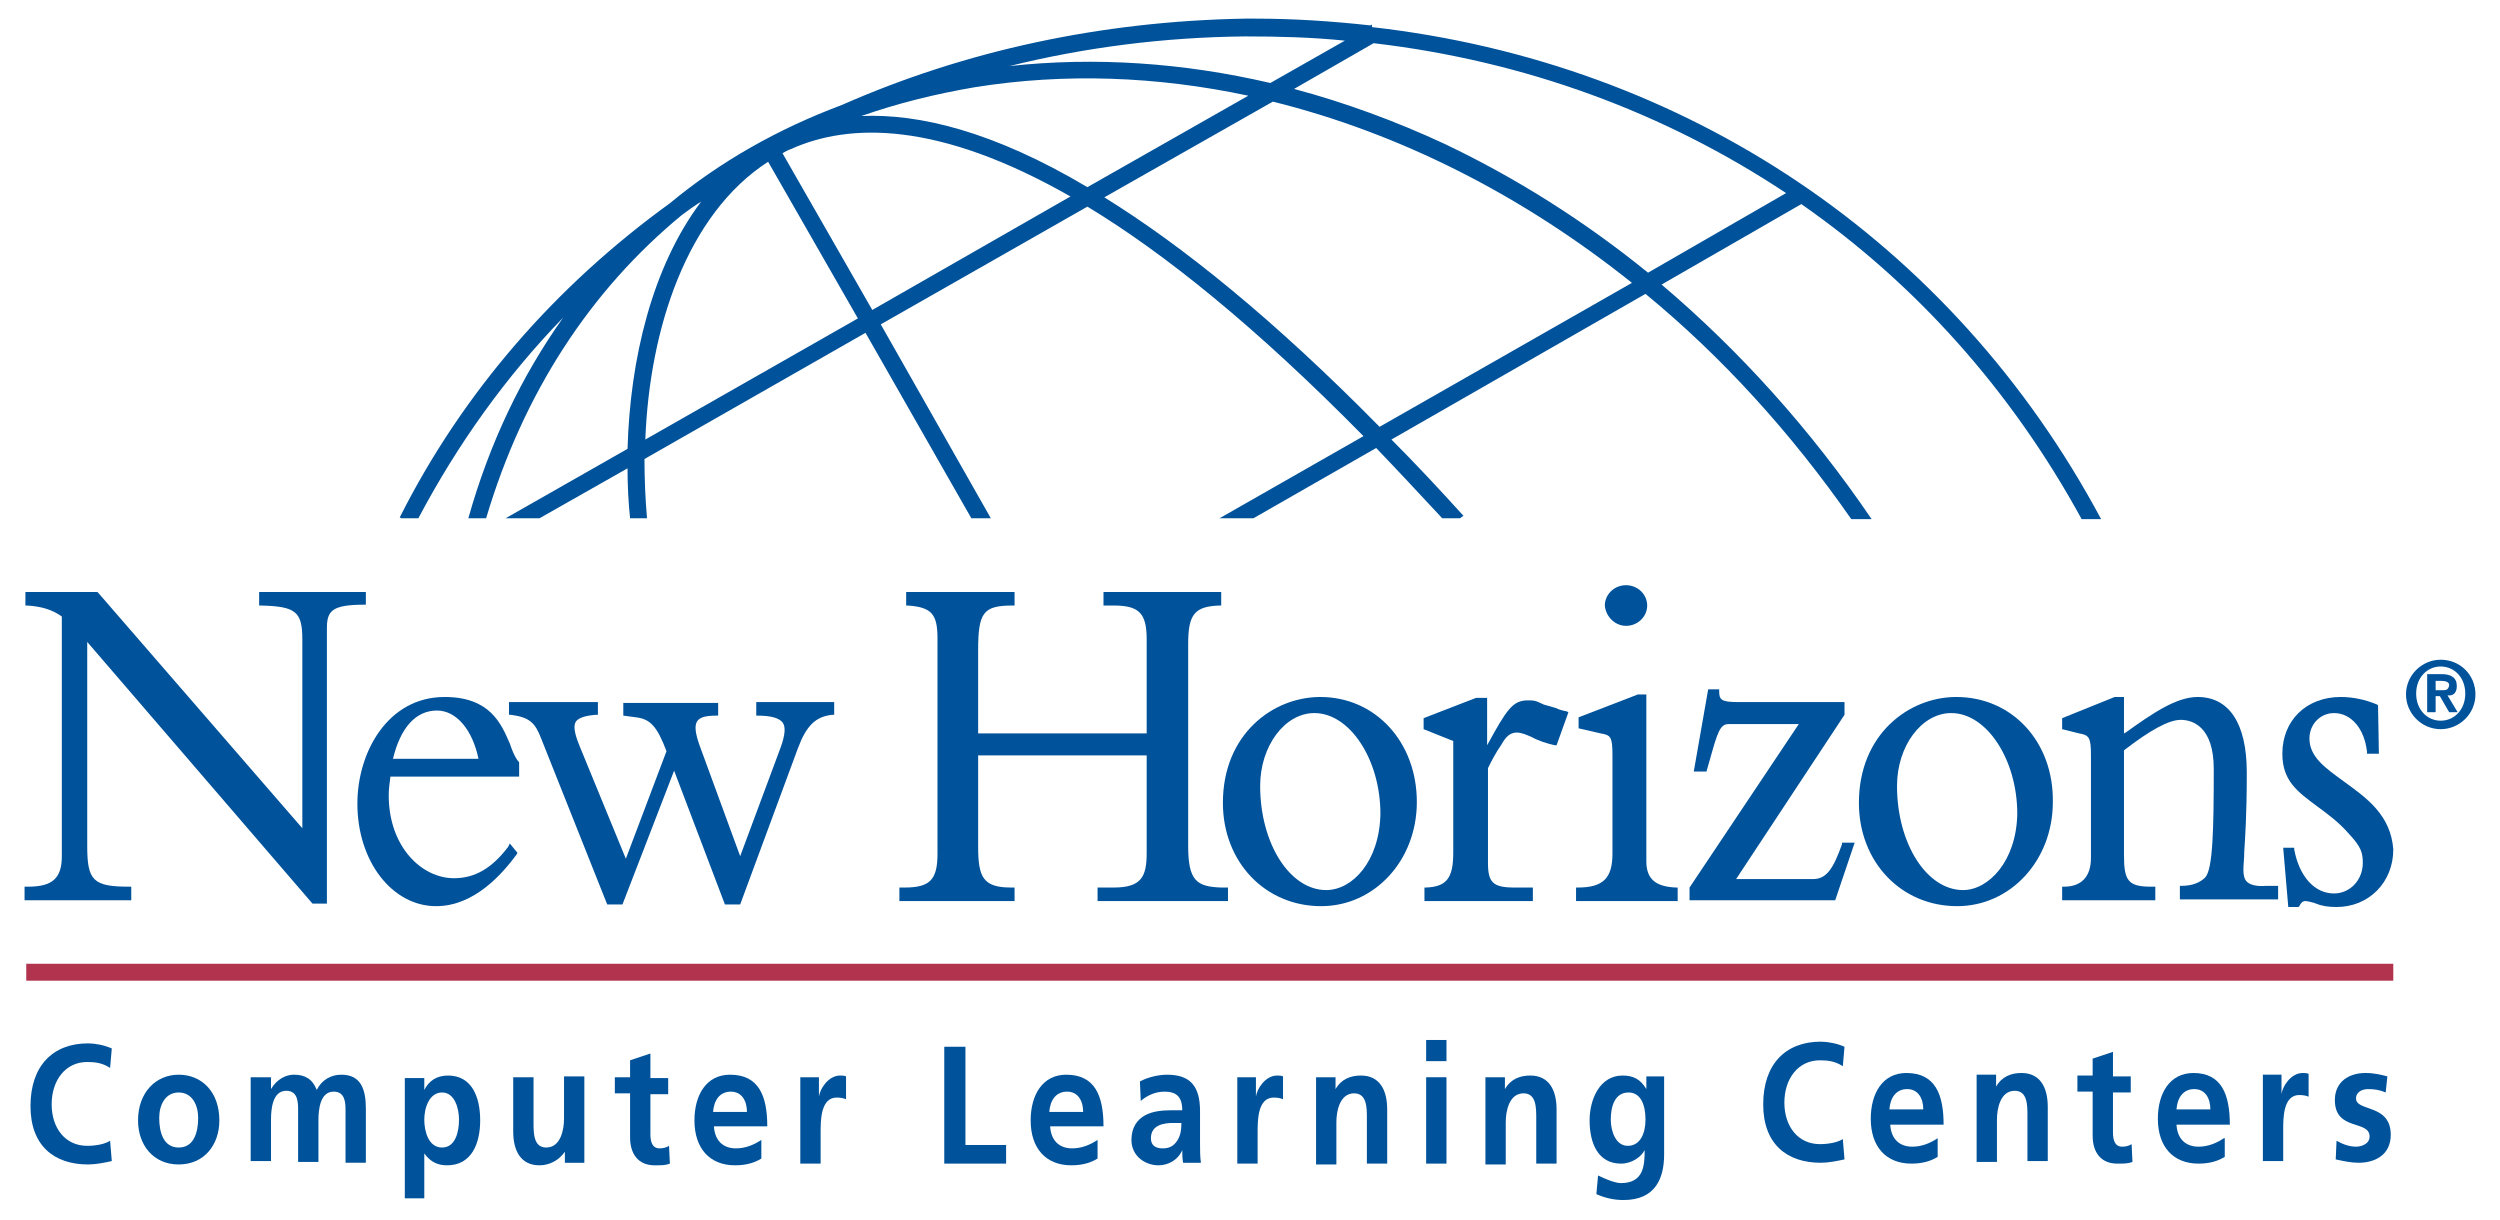 <?xml version="1.0" encoding="utf-8"?>
<!-- Generator: Adobe Illustrator 21.0.0, SVG Export Plug-In . SVG Version: 6.00 Build 0)  -->
<svg version="1.1" id="Layer_1" xmlns="http://www.w3.org/2000/svg" xmlns:xlink="http://www.w3.org/1999/xlink" x="0px" y="0px"
	 viewBox="0 0 295.2 144" style="enable-background:new 0 0 295.2 144;" xml:space="preserve">
<style type="text/css">
	.st0{fill:#B2334E;}
	.st1{fill:#00529B;}
	.st2{fill:none;}
</style>
<rect x="3.1" y="113.8" class="st0" width="279.5" height="2"/>
<path class="st1" d="M13.2,137.1c-0.9,0.2-1.9,0.4-2.8,0.4c-4,0-6.8-2.2-6.8-6.9c0-4.7,2.6-7.4,6.8-7.4c0.8,0,1.9,0.2,2.8,0.6
	l-0.2,2.3c-0.9-0.6-1.8-0.7-2.7-0.7c-2.6,0-4.2,2.2-4.2,5c0,2.8,1.6,4.9,4.2,4.9c1,0,2.1-0.2,2.7-0.6L13.2,137.1z"/>
<path class="st1" d="M18.8,132c0-1.5,0.7-3,2.3-3c1.6,0,2.3,1.5,2.3,3c0,1.7-0.5,3.5-2.3,3.5C19.3,135.5,18.8,133.7,18.8,132z
	 M16.3,132.3c0,2.9,1.8,5.2,4.8,5.2c3,0,4.8-2.3,4.8-5.2c0-3.4-2.1-5.4-4.8-5.4C18.4,126.9,16.3,129,16.3,132.3z"/>
<path class="st1" d="M29.8,127.2H32v1.4h0c0.7-1.2,1.8-1.7,2.7-1.7c1.3,0,2.2,0.5,2.7,1.8c0.6-1.2,1.7-1.8,2.9-1.8
	c2.3,0,2.9,1.7,2.9,4v6.4h-2.4v-6.1c0-0.9,0-2.3-1.4-2.3c-1.6,0-1.8,2.1-1.8,3.4v4.9h-2.4v-6.1c0-0.9,0-2.3-1.4-2.3
	c-1.6,0-1.8,2.1-1.8,3.4v4.9h-2.4V127.2z"/>
<path class="st1" d="M52.2,129c1.5,0,2,1.9,2,3.2c0,1.4-0.4,3.3-2,3.3c-1.6,0-2.1-1.9-2.1-3.3C50.1,130.8,50.7,129,52.2,129z
	 M47.7,141.5h2.4v-5.3h0c0.8,1.1,1.7,1.4,2.7,1.4c2.9,0,3.9-2.6,3.9-5.3c0-2.8-1-5.3-3.8-5.3c-1.4,0-2.3,0.7-2.8,1.7h0v-1.4h-2.3
	V141.5z"/>
<path class="st1" d="M69,137.3h-2.3V136h0c-0.7,1-1.8,1.6-3,1.6c-2.2,0-3.1-1.7-3.1-4v-6.4H63v5.4c0,1.2,0,2.9,1.5,2.9
	c1.7,0,2.1-2.1,2.1-3.4v-5H69V137.3z"/>
<path class="st1" d="M74.4,129.1h-1.8v-1.9h1.8v-2l2.4-0.8v2.9h2.1v1.9h-2.1v4.7c0,0.9,0.2,1.7,1.1,1.7c0.4,0,0.8-0.1,1.1-0.3
	l0.1,2.1c-0.5,0.2-1,0.2-1.8,0.2c-1.9,0-2.9-1.3-2.9-3.3V129.1z"/>
<path class="st1" d="M84.2,131.3c0.1-1.4,0.8-2.4,2.1-2.4c1.3,0,1.9,1.1,1.9,2.4H84.2z M89.9,134.6c-0.9,0.6-1.9,1-3,1
	c-1.5,0-2.5-0.9-2.6-2.6h6.3c0-3.6-1-6.1-4.4-6.1c-2.8,0-4.2,2.4-4.2,5.4c0,3.3,1.8,5.3,4.8,5.3c1.3,0,2.3-0.3,3.1-0.8V134.6z"/>
<path class="st1" d="M94.6,127.2h2.1v2.3h0c0.1-0.9,1.1-2.5,2.5-2.5c0.2,0,0.5,0,0.7,0.1v2.7c-0.2-0.1-0.6-0.2-1.1-0.2
	c-1.9,0-1.9,2.7-1.9,4.1v3.7h-2.4V127.2z"/>
<path class="st1" d="M111.5,123.6h2.5v11.6h4.8v2.2h-7.3V123.6z"/>
<path class="st1" d="M123.9,131.3c0.1-1.4,0.8-2.4,2.1-2.4c1.3,0,1.9,1.1,1.9,2.4H123.9z M129.6,134.6c-0.9,0.6-1.9,1-3,1
	c-1.5,0-2.5-0.9-2.6-2.6h6.3c0-3.6-1-6.1-4.4-6.1c-2.8,0-4.2,2.4-4.2,5.4c0,3.3,1.8,5.3,4.8,5.3c1.3,0,2.3-0.3,3.1-0.8V134.6z"/>
<path class="st1" d="M135.9,134.4c0-1.6,1.6-1.8,2.6-1.8h1c0,0.8-0.1,1.5-0.5,2.1c-0.4,0.6-0.9,0.9-1.7,0.9
	C136.5,135.6,135.9,135.3,135.9,134.4z M134.7,130c0.8-0.7,1.8-1.1,2.8-1.1c1.4,0,2.1,0.6,2.1,2.2h-1.3c-1,0-2.2,0.1-3.1,0.6
	c-0.9,0.5-1.6,1.4-1.6,2.9c0,1.9,1.6,3,3.2,3c1.1,0,2.3-0.6,2.8-1.8h0c0,0.3,0,1,0.1,1.5h2.1c-0.1-0.8-0.1-1.5-0.1-2.3
	c0-0.7,0-1.5,0-2.5v-1.3c0-3-1.2-4.3-3.9-4.3c-1,0-2.3,0.3-3.2,0.8L134.7,130z"/>
<path class="st1" d="M146.2,127.2h2.1v2.3h0c0.1-0.9,1.1-2.5,2.5-2.5c0.2,0,0.5,0,0.7,0.1v2.7c-0.2-0.1-0.6-0.2-1.1-0.2
	c-1.9,0-1.9,2.7-1.9,4.1v3.7h-2.4V127.2z"/>
<path class="st1" d="M155.4,127.2h2.3v1.4h0c0.7-1.2,1.8-1.6,3-1.6c2.2,0,3.1,1.7,3.1,4v6.4h-2.4v-5.4c0-1.2,0-2.9-1.5-2.9
	c-1.7,0-2.1,2.1-2.1,3.4v5h-2.4V127.2z"/>
<path class="st1" d="M168.4,127.2h2.4v10.2h-2.4V127.2z M168.4,122.8h2.4v2.5h-2.4V122.8z"/>
<path class="st1" d="M175.4,127.2h2.3v1.4h0c0.7-1.2,1.8-1.6,3-1.6c2.2,0,3.1,1.7,3.1,4v6.4h-2.4v-5.4c0-1.2,0-2.9-1.5-2.9
	c-1.7,0-2.1,2.1-2.1,3.4v5h-2.4V127.2z"/>
<path class="st1" d="M192.2,135.3c-1.4,0-2-1.7-2-3.1c0-1.6,0.5-3.2,2.1-3.2c1.4,0,2,1.4,2,3.2C194.3,133.8,193.7,135.3,192.2,135.3
	z M194.4,127.2v1.4h0c-0.7-1.2-1.6-1.6-2.8-1.6c-2.7,0-3.9,2.8-3.9,5.3c0,2.7,1,5.1,3.7,5.1c1.3,0,2.4-0.8,2.8-1.6h0
	c0,1.8-0.1,3.9-2.8,3.9c-0.7,0-1.9-0.5-2.7-0.9l-0.2,2.2c1.1,0.5,2.2,0.7,3.2,0.7c3.8,0,4.8-2.6,4.8-5.4v-9.2H194.4z"/>
<path class="st1" d="M217.8,136.9c-0.9,0.2-1.9,0.4-2.8,0.4c-4,0-6.8-2.2-6.8-6.9c0-4.7,2.6-7.4,6.8-7.4c0.8,0,1.9,0.2,2.8,0.6
	l-0.2,2.3c-0.9-0.6-1.8-0.7-2.7-0.7c-2.6,0-4.2,2.2-4.2,5c0,2.8,1.6,4.9,4.2,4.9c1,0,2.1-0.2,2.7-0.6L217.8,136.9z"/>
<path class="st1" d="M223.1,131c0.1-1.4,0.8-2.4,2.1-2.4c1.3,0,1.9,1.1,1.9,2.4H223.1z M228.8,134.4c-0.9,0.6-1.9,1-3,1
	c-1.5,0-2.5-0.9-2.6-2.6h6.3c0-3.6-1-6.1-4.4-6.1c-2.8,0-4.2,2.4-4.2,5.4c0,3.3,1.8,5.3,4.8,5.3c1.3,0,2.3-0.3,3.1-0.8V134.4z"/>
<path class="st1" d="M233.4,126.9h2.3v1.4h0c0.7-1.2,1.8-1.6,3-1.6c2.2,0,3.1,1.7,3.1,4v6.4h-2.4v-5.4c0-1.2,0-2.9-1.5-2.9
	c-1.7,0-2.1,2.1-2.1,3.4v5h-2.4V126.9z"/>
<path class="st1" d="M247.1,128.9h-1.8v-1.9h1.8v-2l2.4-0.8v2.9h2.1v1.9h-2.1v4.7c0,0.9,0.2,1.7,1.1,1.7c0.4,0,0.8-0.1,1.1-0.3
	l0.1,2.1c-0.5,0.2-1,0.2-1.8,0.2c-1.9,0-2.9-1.3-2.9-3.3V128.9z"/>
<path class="st1" d="M257,131c0.1-1.4,0.8-2.4,2.1-2.4c1.3,0,1.9,1.1,1.9,2.4H257z M262.6,134.4c-0.9,0.6-1.9,1-3,1
	c-1.5,0-2.5-0.9-2.6-2.6h6.3c0-3.6-1-6.1-4.3-6.1c-2.8,0-4.2,2.4-4.2,5.4c0,3.3,1.8,5.3,4.8,5.3c1.3,0,2.3-0.3,3.1-0.8V134.4z"/>
<path class="st1" d="M267.3,126.9h2.1v2.3h0c0.1-0.9,1.1-2.5,2.5-2.5c0.2,0,0.5,0,0.7,0.1v2.7c-0.2-0.1-0.6-0.2-1.1-0.2
	c-1.9,0-1.9,2.7-1.9,4.1v3.7h-2.4V126.9z"/>
<path class="st1" d="M281.7,129c-0.7-0.3-1.3-0.4-2.1-0.4c-0.6,0-1.4,0.3-1.4,1.1c0,1.6,4.1,0.6,4.1,4.3c0,2.4-1.9,3.3-3.8,3.3
	c-0.9,0-1.8-0.2-2.7-0.4l0.1-2.2c0.7,0.4,1.5,0.7,2.3,0.7c0.6,0,1.6-0.3,1.6-1.2c0-2-4.1-0.6-4.1-4.3c0-2.2,1.7-3.2,3.6-3.2
	c1.1,0,1.8,0.2,2.6,0.4L281.7,129z"/>
<g>
	<path class="st2" d="M288.2,80.4h-0.7v1.1h0.8c0.5,0,0.8-0.1,0.8-0.6C289.1,80.5,288.6,80.4,288.2,80.4z"/>
	<path class="st2" d="M155.2,84.2c-3.4,0-6.4,4-6.4,8.6c0,6.8,3.5,12.3,7.8,12.3c3,0,6.3-3.4,6.3-9
		C162.9,89.7,159.4,84.2,155.2,84.2z"/>
	<path class="st2" d="M230.3,84.2c-3.4,0-6.4,4-6.4,8.6c0,6.8,3.5,12.3,7.8,12.3c3,0,6.3-3.4,6.3-9
		C238.1,89.7,234.5,84.2,230.3,84.2z"/>
	<path class="st2" d="M56.4,89.6c-0.6-3.4-2.5-5.7-4.9-5.7c-2.5,0-4.3,2-5.2,5.7H56.4z"/>
	<path class="st2" d="M288.2,78.8c-1.6,0-2.9,1.3-2.9,3.2c0,1.9,1.3,3.2,2.9,3.2c1.6,0,2.9-1.3,2.9-3.2
		C291.1,80.1,289.8,78.8,288.2,78.8z M290.1,84.2h-1l-1.1-1.9h-0.5v1.9h-1v-4.5h1.7c1.2,0,1.8,0.3,1.8,1.4c0,0.8-0.5,1.2-1.2,1.2
		L290.1,84.2z"/>
	<path class="st1" d="M43.2,71.5v-1.6H30.6v1.6l0.2,0c4.1,0.1,4.9,0.7,4.9,4v22.3L11.6,70l-0.1-0.1H3v1.6l0.2,0
		c1.7,0.1,3,0.5,4.1,1.3v28.3c0,2.6-1.1,3.6-4,3.6H2.9v1.6h12.6v-1.6h-0.2c-4.3,0-5-0.7-5-4.8V75.8l26.6,30.9h1.7V74.2
		c0-2.1,0.6-2.8,4.5-2.8H43.2z"/>
	<path class="st1" d="M60.2,87.8c-1-2.3-2.3-5.5-7.7-5.5c-6.7,0-10.3,6.5-10.3,12.6c0,6.8,4.1,12.1,9.3,12.1c4.5,0,7.8-3.8,9.5-6.1
		l0.1-0.2l-0.9-1.1L60,100c-1.9,2.5-3.9,3.7-6.4,3.7c-3.8,0-7.7-3.7-7.7-9.8c0-0.7,0.1-1.4,0.2-2.2h15.2V90l-0.1-0.1
		C60.8,89.4,60.5,88.7,60.2,87.8z M51.6,83.9c2.3,0,4.2,2.3,4.9,5.7H46.4C47.3,85.9,49.1,83.9,51.6,83.9z"/>
	<path class="st1" d="M89.2,84.5h0.2c1.7,0,2.6,0.3,3,0.8c0.4,0.5,0.3,1.5-0.2,2.9l-4.8,12.9L82.6,88c-0.5-1.4-0.6-2.3-0.3-2.8
		c0.3-0.5,1-0.7,2.3-0.7l0.2,0v-1.5H73.6v1.5l1.5,0.2c1.7,0.2,2.5,1.1,3.6,4l-4.8,12.7L68.4,88c-0.6-1.5-0.7-2.3-0.4-2.8
		c0.3-0.4,1-0.7,2.4-0.8l0.2,0v-1.5H60.1v1.5l0.2,0c2.3,0.3,2.9,1,3.6,2.8l7.8,19.6h1.8L79.6,91l6,15.8h1.8l6.8-18.4
		c1-2.7,2.1-3.8,4.1-4l0.2,0v-1.5h-9.2V84.5z"/>
	<path class="st1" d="M140.3,99.9V76c0-3.5,0.8-4.4,3.7-4.5l0.2,0v-1.6h-13.9v1.6h1.2c3,0,3.9,0.9,3.9,4v11.1h-19.9v-9.8
		c0-4.5,0.6-5.3,4.1-5.3h0.2v-1.6H107v1.6l0.2,0c2.8,0.2,3.5,1,3.5,3.9v25.4c0,3.1-0.9,4-3.9,4h-0.6v1.6h13.6v-1.6h-0.4
		c-3.3,0-3.9-1.2-3.9-4.8V89.2h19.9v11.5c0,2.8-0.6,4.1-3.9,4.1h-1.9v1.6H145v-1.6h-0.8C141.3,104.7,140.3,104,140.3,99.9z"/>
	<path class="st1" d="M155.9,82.3c-5.6,0-11.5,4.4-11.5,12.5c0,7,5,12.2,11.6,12.2c6.3,0,11.3-5.4,11.3-12.3
		C167.3,87.6,162.4,82.3,155.9,82.3z M156.6,105.1c-4.3,0-7.8-5.5-7.8-12.3c0-4.7,2.9-8.6,6.4-8.6c4.2,0,7.8,5.5,7.8,11.9
		C162.9,101.7,159.7,105.1,156.6,105.1z"/>
	<path class="st1" d="M183.7,83.6c-0.6-0.2-1.1-0.3-1.4-0.4c-1-0.5-1.2-0.5-1.9-0.5c-1.8,0-2.5,1.1-4.8,5.3v-5.6h-1.3l-6.2,2.4v1.3
		l3.5,1.4v13.2c0,3-0.8,4-3.2,4.1l-0.2,0v1.6H181v-1.6h-2.2c-2.5,0-3.1-0.6-3.1-2.9V90.7c0.4-0.8,0.9-1.8,1.6-2.8
		c0.5-0.9,1-1.4,1.8-1.4c0.6,0,1.2,0.3,1.7,0.5c0.9,0.5,1.9,0.8,2.8,1l0.2,0l1.4-3.9L185,84C184.5,83.9,184.1,83.8,183.7,83.6z"/>
	<path class="st1" d="M194.4,101.7V82h-1l-7,2.7V86l2.6,0.6c1.2,0.2,1.4,0.4,1.4,2.6v11.6c0,2.9-1.1,4-4.1,4h-0.2v1.6h12v-1.6h-0.2
		C195.5,104.7,194.4,103.8,194.4,101.7z"/>
	<path class="st1" d="M192,73.9c1.4,0,2.5-1.1,2.5-2.4c0-1.3-1.1-2.4-2.5-2.4c-1.4,0-2.5,1.1-2.5,2.4
		C189.6,72.8,190.7,73.9,192,73.9z"/>
	<path class="st1" d="M217.5,99.7c-1,2.8-1.8,4.1-3.4,4.1h-9.1l12.8-19.4l0-0.1v-1.4h-12.6c-2,0-2.2-0.3-2.2-1.3v-0.2h-1.3l-1.7,9.7
		h1.5l0.4-1.4c0.9-3.2,1.2-4.2,2.2-4.2h8.3l-12.9,19.3l0,0.1v1.4h17.2l2.3-6.8h-1.5L217.5,99.7z"/>
	<path class="st1" d="M231,82.3c-5.6,0-11.5,4.4-11.5,12.5c0,7,5,12.2,11.6,12.2c6.3,0,11.3-5.4,11.3-12.3
		C242.5,87.6,237.6,82.3,231,82.3z M231.8,105.1c-4.3,0-7.8-5.5-7.8-12.3c0-4.7,2.9-8.6,6.4-8.6c4.2,0,7.8,5.5,7.8,11.9
		C238.1,101.7,234.8,105.1,231.8,105.1z"/>
	<path class="st1" d="M265.3,104.1c-0.3-0.3-0.4-0.8-0.4-1.4c0-0.7,0.1-1.3,0.1-2.1c0.1-1.7,0.3-4.1,0.3-9.4c0-5.8-2.1-8.9-5.8-8.9
		c-2.5,0-5.3,1.9-8.5,4.2l-0.2,0.1v-4.3h-1.1l-6.2,2.5v1.3l2,0.5c1.2,0.2,1.4,0.5,1.4,2.6v12.1c0,2.2-1.1,3.4-3.2,3.4h-0.2v1.6h11
		v-1.6H254c-2.7,0-3.2-0.7-3.2-3.7V88.6c3.1-2.4,5.3-3.6,6.7-3.6c1.4,0,3.9,0.8,3.9,5.8c0,7.1-0.1,11.8-1,12.8c-0.6,0.6-1.5,1-2.8,1
		l-0.2,0v1.6H269v-1.6h-1.4C266.5,104.7,265.7,104.5,265.3,104.1z"/>
	<path class="st1" d="M276.8,92.3c-2.2-1.6-4.1-2.9-4.1-5.1c0-1.7,1.3-3,2.9-3c2,0,3.6,1.8,3.9,4.6l0,0.2h1.4l-0.1-5.7l-0.1-0.1
		c-1.4-0.6-2.9-0.9-4.3-0.9c-4.1,0-6.9,2.8-6.9,6.7c0,3.2,1.8,4.5,4.1,6.2c1.2,0.9,2.5,1.8,3.8,3.3c1.4,1.5,1.6,2.2,1.6,3.4
		c0,2-1.5,3.6-3.4,3.6c-2.3,0-4.1-2-4.7-5.2l0-0.2h-1.3l0.6,7h1.2l0.1-0.1c0.2-0.4,0.4-0.6,0.7-0.6c0.3,0,0.6,0.1,1,0.2
		c0.1,0,0.2,0.1,0.3,0.1c0.7,0.3,1.5,0.4,2.4,0.4c3.8,0,6.7-2.9,6.7-6.8C282.3,96.2,279.4,94.2,276.8,92.3z"/>
	<path class="st1" d="M290.1,81c0-1-0.7-1.4-1.8-1.4h-1.7v4.5h1v-1.9h0.5l1.1,1.9h1l-1.2-2C289.6,82.2,290.1,81.9,290.1,81z
		 M288.4,81.5h-0.8v-1.1h0.7c0.4,0,0.9,0.1,0.9,0.5C289.1,81.5,288.8,81.5,288.4,81.5z"/>
	<path class="st1" d="M288.2,77.9c-2.2,0-4.1,1.8-4.1,4.1c0,2.2,1.8,4.1,4.1,4.1c2.2,0,4.1-1.8,4.1-4.1
		C292.3,79.7,290.5,77.9,288.2,77.9z M288.2,85.1c-1.6,0-2.9-1.3-2.9-3.2c0-1.9,1.3-3.2,2.9-3.2c1.6,0,2.9,1.3,2.9,3.2
		C291.1,83.8,289.8,85.1,288.2,85.1z"/>
</g>
<g>
	<path class="st1" d="M66.5,37.5c-4.9,6.9-8.7,14.8-11.2,23.7h2.1c4.4-14.8,12.3-26.9,23.1-35.8c0.8-0.6,1.5-1.1,2.3-1.6
		c-5.8,7.7-8.4,18.6-8.7,29.2l-14.4,8.2h4l10.4-5.9c0,2,0.1,4,0.3,5.9h2c-0.2-2.3-0.3-4.7-0.3-7l26.1-14.9l12.5,21.9h2.3L104,38.3
		l24.4-13.9c9.1,5.5,19.9,14.2,32.6,27.1L144,61.2h4l14.5-8.3c2.5,2.6,5.1,5.4,7.8,8.3h2.1l0.4-0.3c-2.9-3.2-5.7-6.2-8.5-9l30-17.2
		c9,7.4,17.2,16.4,24.3,26.6h2.4c-7.2-10.6-15.6-19.9-24.8-27.7l16.5-9.5c13.5,9.4,24.8,22,33.1,37.2h2.3
		c-17.6-32.9-49.1-53.9-86.1-58.1L162,2.9L161.8,3c-4.5-0.5-9-0.8-13.6-0.8c-0.4,0-0.8,0-1.2,0C130,2.5,113.9,6,99.4,12.4
		c-7.5,2.8-14.4,6.7-20.3,11.6c-13.4,9.7-24.4,22.2-31.9,37.1l0.2,0.1h2C54,52.5,59.7,44.5,66.5,37.5z M115.1,10.3
		c10.6-1.7,21.5-1.3,32.3,1l-19,10.8c-11.1-6.6-19.9-8.7-26.7-8.4C106,12.2,110.4,11.1,115.1,10.3z M76.2,51.9
		c0.5-13.1,4.9-26.6,14.5-32.8l10.6,18.5L76.2,51.9z M103,36.6L92.4,18.1c0.3-0.2,0.7-0.4,1-0.5c6.9-3.1,17.4-3.3,33,5.6L103,36.6z
		 M162.9,50.4c-12.5-12.7-23.3-21.4-32.5-27.1l19.9-11.3c14.9,3.7,29.4,11,42.4,21.4L162.9,50.4z M194.6,32.2
		c-7.5-6.1-15.6-11.2-24-15.2c-5.8-2.7-11.8-4.9-17.8-6.5l9.4-5.4c17.9,2.1,34.4,8.2,48.7,17.7L194.6,32.2z M147,4.3
		c4,0,7.9,0.1,11.8,0.5l-8.8,5c-10.3-2.4-20.7-3.1-30.8-2C128.1,5.6,137.4,4.4,147,4.3z"/>
</g>
</svg>
